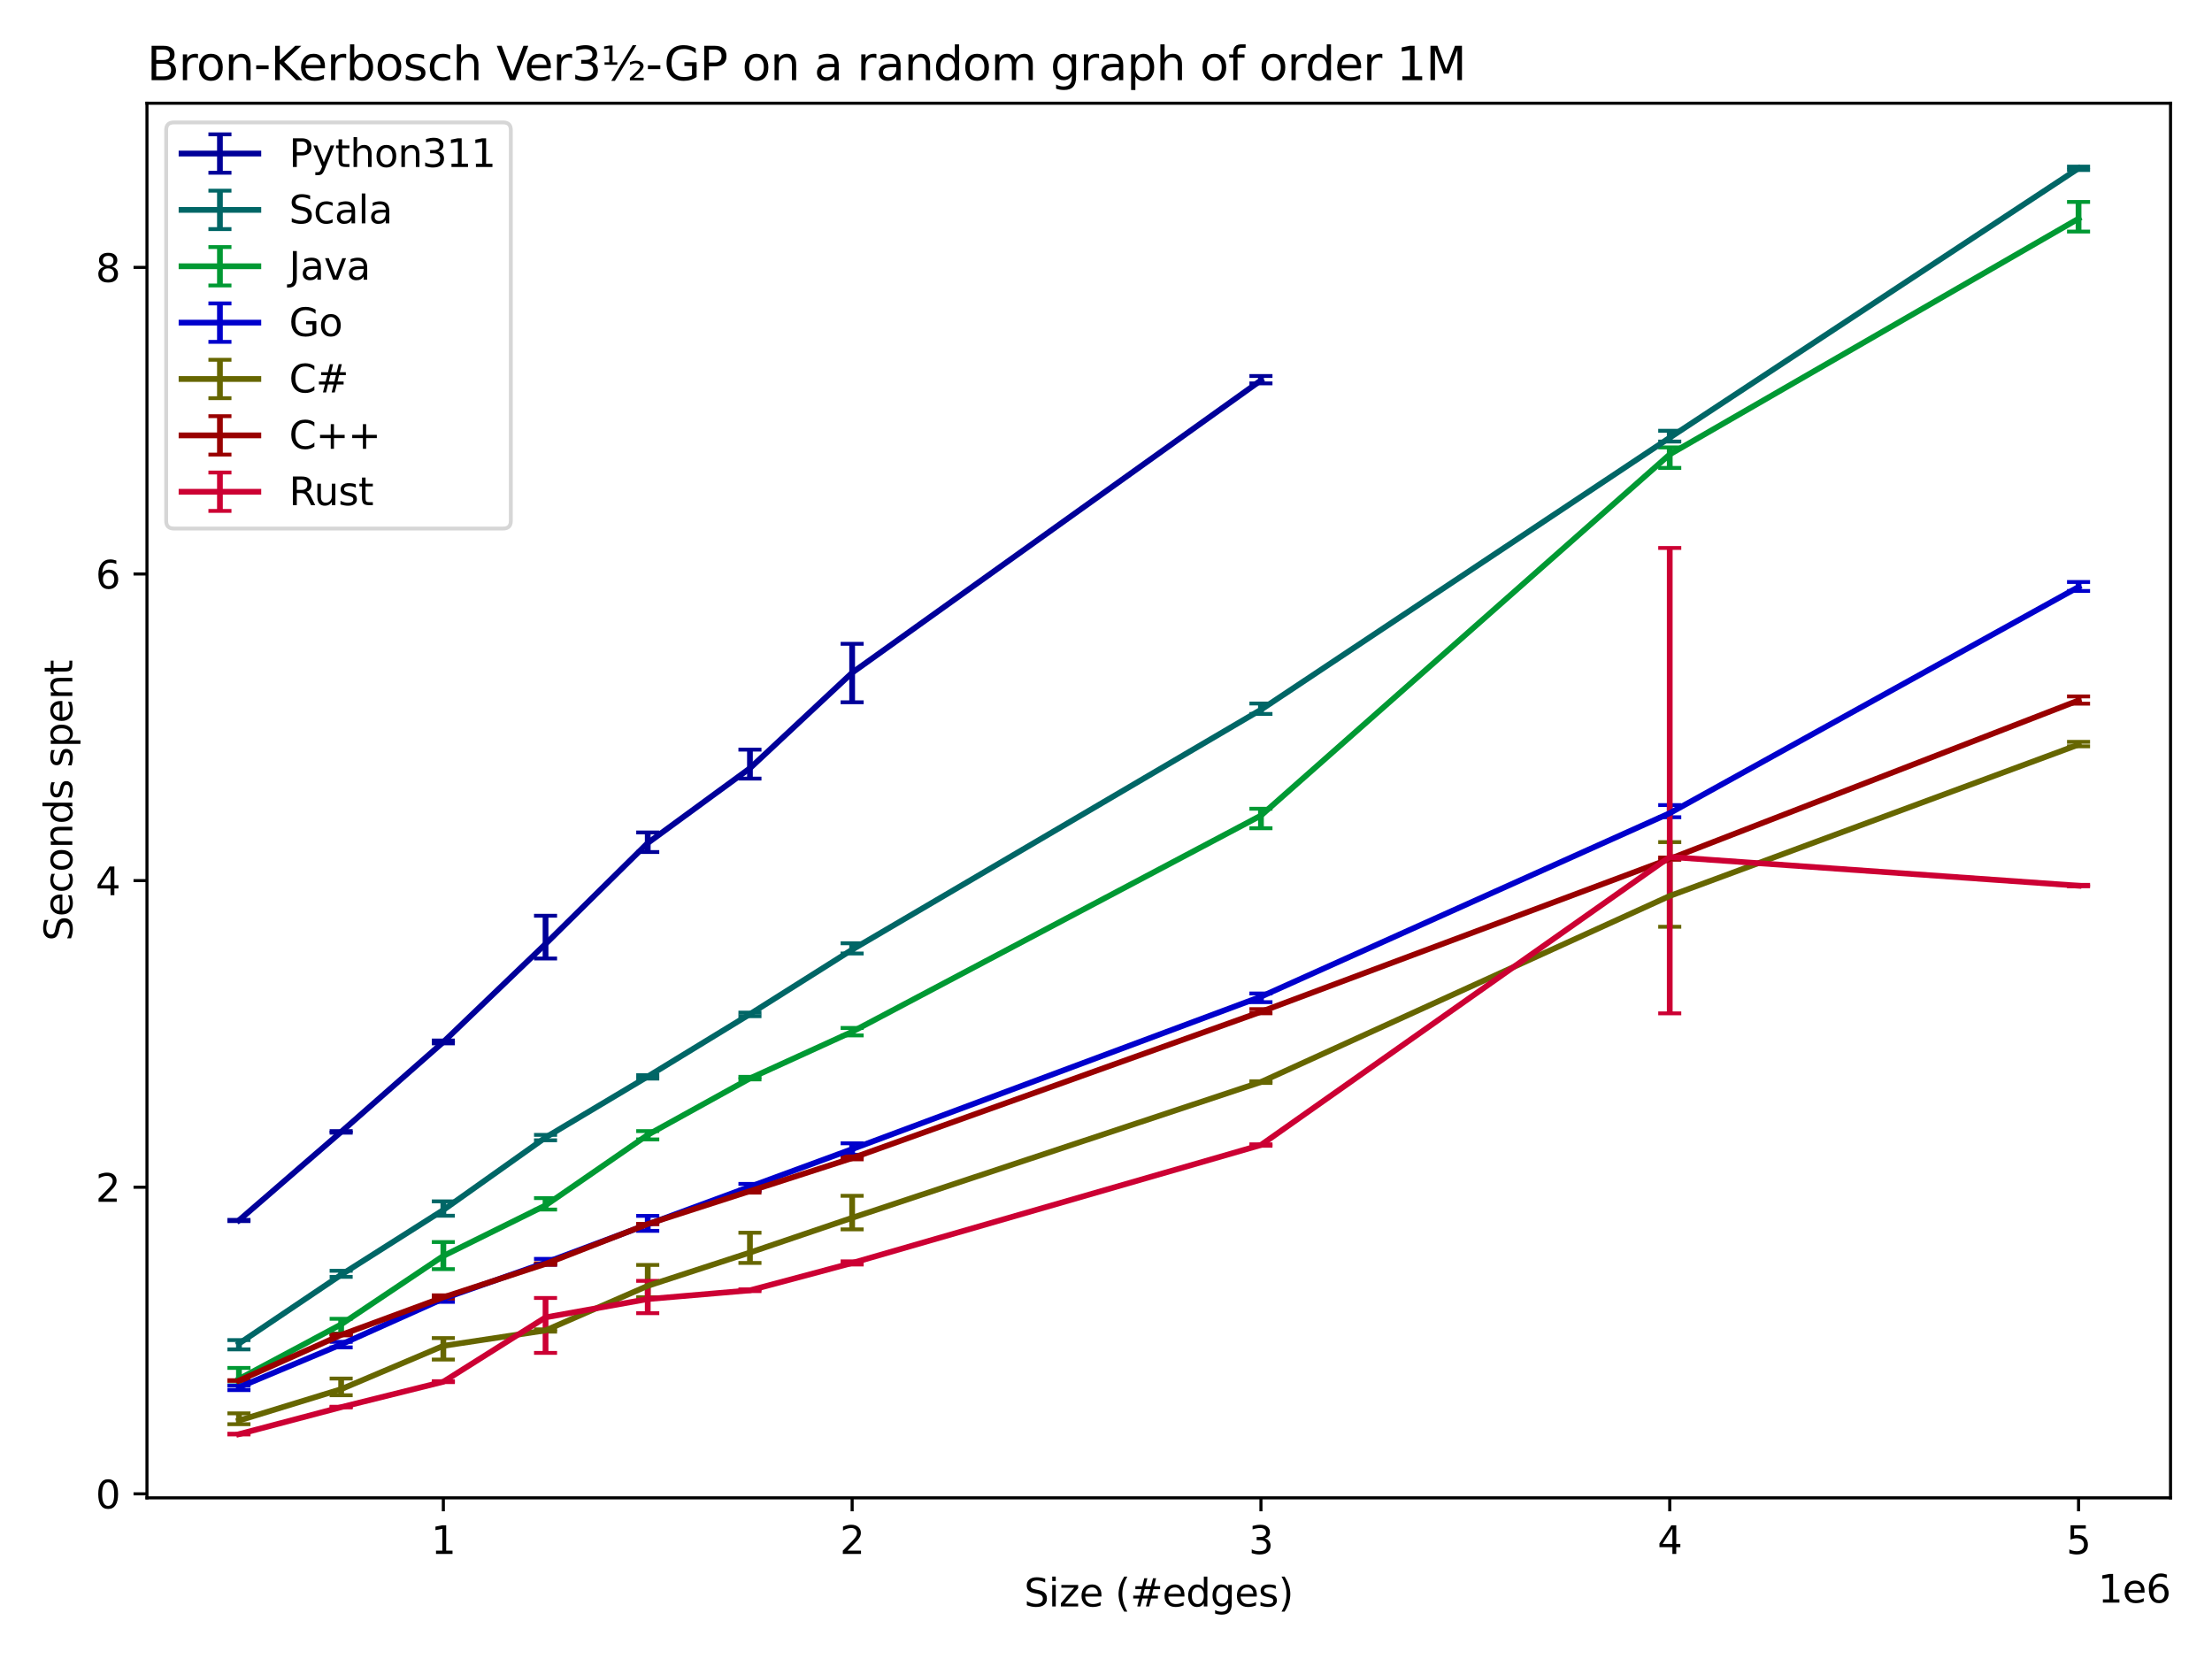 <?xml version="1.0" encoding="utf-8" standalone="no"?>
<!DOCTYPE svg PUBLIC "-//W3C//DTD SVG 1.1//EN"
  "http://www.w3.org/Graphics/SVG/1.1/DTD/svg11.dtd">
<svg xmlns:xlink="http://www.w3.org/1999/xlink" width="576pt" height="432pt" viewBox="0 0 576 432" xmlns="http://www.w3.org/2000/svg" version="1.1">
 <defs>
  <style type="text/css">*{stroke-linejoin: round; stroke-linecap: butt}</style>
 </defs>
 <g id="figure_1">
  <g id="patch_1">
   <path d="M 0 432 
L 576 432 
L 576 0 
L 0 0 
z
" style="fill: #ffffff"/>
  </g>
  <g id="axes_1">
   <g id="patch_2">
    <path d="M 38.27 390.04 
L 565.2 390.04 
L 565.2 26.88 
L 38.27 26.88 
z
" style="fill: #ffffff"/>
   </g>
   <g id="matplotlib.axis_1">
    <g id="xtick_1">
     <g id="line2d_1">
      <defs>
       <path id="mc74f61fcfc" d="M 0 0 
L 0 3.5 
" style="stroke: #000000; stroke-width: 0.8"/>
      </defs>
      <g>
       <use xlink:href="#mc74f61fcfc" x="115.447" y="390.04" style="stroke: #000000; stroke-width: 0.8"/>
      </g>
     </g>
     <g id="text_1">
      <!-- 1 -->
      <g transform="translate(112.265 404.638) scale(0.1 -0.1)">
       <defs>
        <path id="DejaVuSans-31" d="M 794 531 
L 1825 531 
L 1825 4091 
L 703 3866 
L 703 4441 
L 1819 4666 
L 2450 4666 
L 2450 531 
L 3481 531 
L 3481 0 
L 794 0 
L 794 531 
z
" transform="scale(0.016)"/>
       </defs>
       <use xlink:href="#DejaVuSans-31"/>
      </g>
     </g>
    </g>
    <g id="xtick_2">
     <g id="line2d_2">
      <g>
       <use xlink:href="#mc74f61fcfc" x="221.897" y="390.04" style="stroke: #000000; stroke-width: 0.8"/>
      </g>
     </g>
     <g id="text_2">
      <!-- 2 -->
      <g transform="translate(218.716 404.638) scale(0.1 -0.1)">
       <defs>
        <path id="DejaVuSans-32" d="M 1228 531 
L 3431 531 
L 3431 0 
L 469 0 
L 469 531 
Q 828 903 1448 1529 
Q 2069 2156 2228 2338 
Q 2531 2678 2651 2914 
Q 2772 3150 2772 3378 
Q 2772 3750 2511 3984 
Q 2250 4219 1831 4219 
Q 1534 4219 1204 4116 
Q 875 4013 500 3803 
L 500 4441 
Q 881 4594 1212 4672 
Q 1544 4750 1819 4750 
Q 2544 4750 2975 4387 
Q 3406 4025 3406 3419 
Q 3406 3131 3298 2873 
Q 3191 2616 2906 2266 
Q 2828 2175 2409 1742 
Q 1991 1309 1228 531 
z
" transform="scale(0.016)"/>
       </defs>
       <use xlink:href="#DejaVuSans-32"/>
      </g>
     </g>
    </g>
    <g id="xtick_3">
     <g id="line2d_3">
      <g>
       <use xlink:href="#mc74f61fcfc" x="328.348" y="390.04" style="stroke: #000000; stroke-width: 0.8"/>
      </g>
     </g>
     <g id="text_3">
      <!-- 3 -->
      <g transform="translate(325.166 404.638) scale(0.1 -0.1)">
       <defs>
        <path id="DejaVuSans-33" d="M 2597 2516 
Q 3050 2419 3304 2112 
Q 3559 1806 3559 1356 
Q 3559 666 3084 287 
Q 2609 -91 1734 -91 
Q 1441 -91 1130 -33 
Q 819 25 488 141 
L 488 750 
Q 750 597 1062 519 
Q 1375 441 1716 441 
Q 2309 441 2620 675 
Q 2931 909 2931 1356 
Q 2931 1769 2642 2001 
Q 2353 2234 1838 2234 
L 1294 2234 
L 1294 2753 
L 1863 2753 
Q 2328 2753 2575 2939 
Q 2822 3125 2822 3475 
Q 2822 3834 2567 4026 
Q 2313 4219 1838 4219 
Q 1578 4219 1281 4162 
Q 984 4106 628 3988 
L 628 4550 
Q 988 4650 1302 4700 
Q 1616 4750 1894 4750 
Q 2613 4750 3031 4423 
Q 3450 4097 3450 3541 
Q 3450 3153 3228 2886 
Q 3006 2619 2597 2516 
z
" transform="scale(0.016)"/>
       </defs>
       <use xlink:href="#DejaVuSans-33"/>
      </g>
     </g>
    </g>
    <g id="xtick_4">
     <g id="line2d_4">
      <g>
       <use xlink:href="#mc74f61fcfc" x="434.798" y="390.04" style="stroke: #000000; stroke-width: 0.8"/>
      </g>
     </g>
     <g id="text_4">
      <!-- 4 -->
      <g transform="translate(431.617 404.638) scale(0.1 -0.1)">
       <defs>
        <path id="DejaVuSans-34" d="M 2419 4116 
L 825 1625 
L 2419 1625 
L 2419 4116 
z
M 2253 4666 
L 3047 4666 
L 3047 1625 
L 3713 1625 
L 3713 1100 
L 3047 1100 
L 3047 0 
L 2419 0 
L 2419 1100 
L 313 1100 
L 313 1709 
L 2253 4666 
z
" transform="scale(0.016)"/>
       </defs>
       <use xlink:href="#DejaVuSans-34"/>
      </g>
     </g>
    </g>
    <g id="xtick_5">
     <g id="line2d_5">
      <g>
       <use xlink:href="#mc74f61fcfc" x="541.249" y="390.04" style="stroke: #000000; stroke-width: 0.8"/>
      </g>
     </g>
     <g id="text_5">
      <!-- 5 -->
      <g transform="translate(538.067 404.638) scale(0.1 -0.1)">
       <defs>
        <path id="DejaVuSans-35" d="M 691 4666 
L 3169 4666 
L 3169 4134 
L 1269 4134 
L 1269 2991 
Q 1406 3038 1543 3061 
Q 1681 3084 1819 3084 
Q 2600 3084 3056 2656 
Q 3513 2228 3513 1497 
Q 3513 744 3044 326 
Q 2575 -91 1722 -91 
Q 1428 -91 1123 -41 
Q 819 9 494 109 
L 494 744 
Q 775 591 1075 516 
Q 1375 441 1709 441 
Q 2250 441 2565 725 
Q 2881 1009 2881 1497 
Q 2881 1984 2565 2268 
Q 2250 2553 1709 2553 
Q 1456 2553 1204 2497 
Q 953 2441 691 2322 
L 691 4666 
z
" transform="scale(0.016)"/>
       </defs>
       <use xlink:href="#DejaVuSans-35"/>
      </g>
     </g>
    </g>
    <g id="text_6">
     <!-- Size (#edges) -->
     <g transform="translate(266.684 418.317) scale(0.1 -0.1)">
      <defs>
       <path id="DejaVuSans-53" d="M 3425 4513 
L 3425 3897 
Q 3066 4069 2747 4153 
Q 2428 4238 2131 4238 
Q 1616 4238 1336 4038 
Q 1056 3838 1056 3469 
Q 1056 3159 1242 3001 
Q 1428 2844 1947 2747 
L 2328 2669 
Q 3034 2534 3370 2195 
Q 3706 1856 3706 1288 
Q 3706 609 3251 259 
Q 2797 -91 1919 -91 
Q 1588 -91 1214 -16 
Q 841 59 441 206 
L 441 856 
Q 825 641 1194 531 
Q 1563 422 1919 422 
Q 2459 422 2753 634 
Q 3047 847 3047 1241 
Q 3047 1584 2836 1778 
Q 2625 1972 2144 2069 
L 1759 2144 
Q 1053 2284 737 2584 
Q 422 2884 422 3419 
Q 422 4038 858 4394 
Q 1294 4750 2059 4750 
Q 2388 4750 2728 4690 
Q 3069 4631 3425 4513 
z
" transform="scale(0.016)"/>
       <path id="DejaVuSans-69" d="M 603 3500 
L 1178 3500 
L 1178 0 
L 603 0 
L 603 3500 
z
M 603 4863 
L 1178 4863 
L 1178 4134 
L 603 4134 
L 603 4863 
z
" transform="scale(0.016)"/>
       <path id="DejaVuSans-7a" d="M 353 3500 
L 3084 3500 
L 3084 2975 
L 922 459 
L 3084 459 
L 3084 0 
L 275 0 
L 275 525 
L 2438 3041 
L 353 3041 
L 353 3500 
z
" transform="scale(0.016)"/>
       <path id="DejaVuSans-65" d="M 3597 1894 
L 3597 1613 
L 953 1613 
Q 991 1019 1311 708 
Q 1631 397 2203 397 
Q 2534 397 2845 478 
Q 3156 559 3463 722 
L 3463 178 
Q 3153 47 2828 -22 
Q 2503 -91 2169 -91 
Q 1331 -91 842 396 
Q 353 884 353 1716 
Q 353 2575 817 3079 
Q 1281 3584 2069 3584 
Q 2775 3584 3186 3129 
Q 3597 2675 3597 1894 
z
M 3022 2063 
Q 3016 2534 2758 2815 
Q 2500 3097 2075 3097 
Q 1594 3097 1305 2825 
Q 1016 2553 972 2059 
L 3022 2063 
z
" transform="scale(0.016)"/>
       <path id="DejaVuSans-20" transform="scale(0.016)"/>
       <path id="DejaVuSans-28" d="M 1984 4856 
Q 1566 4138 1362 3434 
Q 1159 2731 1159 2009 
Q 1159 1288 1364 580 
Q 1569 -128 1984 -844 
L 1484 -844 
Q 1016 -109 783 600 
Q 550 1309 550 2009 
Q 550 2706 781 3412 
Q 1013 4119 1484 4856 
L 1984 4856 
z
" transform="scale(0.016)"/>
       <path id="DejaVuSans-23" d="M 3272 2816 
L 2363 2816 
L 2100 1772 
L 3016 1772 
L 3272 2816 
z
M 2803 4594 
L 2478 3297 
L 3391 3297 
L 3719 4594 
L 4219 4594 
L 3897 3297 
L 4872 3297 
L 4872 2816 
L 3775 2816 
L 3519 1772 
L 4513 1772 
L 4513 1294 
L 3397 1294 
L 3072 0 
L 2572 0 
L 2894 1294 
L 1978 1294 
L 1656 0 
L 1153 0 
L 1478 1294 
L 494 1294 
L 494 1772 
L 1594 1772 
L 1856 2816 
L 850 2816 
L 850 3297 
L 1978 3297 
L 2297 4594 
L 2803 4594 
z
" transform="scale(0.016)"/>
       <path id="DejaVuSans-64" d="M 2906 2969 
L 2906 4863 
L 3481 4863 
L 3481 0 
L 2906 0 
L 2906 525 
Q 2725 213 2448 61 
Q 2172 -91 1784 -91 
Q 1150 -91 751 415 
Q 353 922 353 1747 
Q 353 2572 751 3078 
Q 1150 3584 1784 3584 
Q 2172 3584 2448 3432 
Q 2725 3281 2906 2969 
z
M 947 1747 
Q 947 1113 1208 752 
Q 1469 391 1925 391 
Q 2381 391 2643 752 
Q 2906 1113 2906 1747 
Q 2906 2381 2643 2742 
Q 2381 3103 1925 3103 
Q 1469 3103 1208 2742 
Q 947 2381 947 1747 
z
" transform="scale(0.016)"/>
       <path id="DejaVuSans-67" d="M 2906 1791 
Q 2906 2416 2648 2759 
Q 2391 3103 1925 3103 
Q 1463 3103 1205 2759 
Q 947 2416 947 1791 
Q 947 1169 1205 825 
Q 1463 481 1925 481 
Q 2391 481 2648 825 
Q 2906 1169 2906 1791 
z
M 3481 434 
Q 3481 -459 3084 -895 
Q 2688 -1331 1869 -1331 
Q 1566 -1331 1297 -1286 
Q 1028 -1241 775 -1147 
L 775 -588 
Q 1028 -725 1275 -790 
Q 1522 -856 1778 -856 
Q 2344 -856 2625 -561 
Q 2906 -266 2906 331 
L 2906 616 
Q 2728 306 2450 153 
Q 2172 0 1784 0 
Q 1141 0 747 490 
Q 353 981 353 1791 
Q 353 2603 747 3093 
Q 1141 3584 1784 3584 
Q 2172 3584 2450 3431 
Q 2728 3278 2906 2969 
L 2906 3500 
L 3481 3500 
L 3481 434 
z
" transform="scale(0.016)"/>
       <path id="DejaVuSans-73" d="M 2834 3397 
L 2834 2853 
Q 2591 2978 2328 3040 
Q 2066 3103 1784 3103 
Q 1356 3103 1142 2972 
Q 928 2841 928 2578 
Q 928 2378 1081 2264 
Q 1234 2150 1697 2047 
L 1894 2003 
Q 2506 1872 2764 1633 
Q 3022 1394 3022 966 
Q 3022 478 2636 193 
Q 2250 -91 1575 -91 
Q 1294 -91 989 -36 
Q 684 19 347 128 
L 347 722 
Q 666 556 975 473 
Q 1284 391 1588 391 
Q 1994 391 2212 530 
Q 2431 669 2431 922 
Q 2431 1156 2273 1281 
Q 2116 1406 1581 1522 
L 1381 1569 
Q 847 1681 609 1914 
Q 372 2147 372 2553 
Q 372 3047 722 3315 
Q 1072 3584 1716 3584 
Q 2034 3584 2315 3537 
Q 2597 3491 2834 3397 
z
" transform="scale(0.016)"/>
       <path id="DejaVuSans-29" d="M 513 4856 
L 1013 4856 
Q 1481 4119 1714 3412 
Q 1947 2706 1947 2009 
Q 1947 1309 1714 600 
Q 1481 -109 1013 -844 
L 513 -844 
Q 928 -128 1133 580 
Q 1338 1288 1338 2009 
Q 1338 2731 1133 3434 
Q 928 4138 513 4856 
z
" transform="scale(0.016)"/>
      </defs>
      <use xlink:href="#DejaVuSans-53"/>
      <use xlink:href="#DejaVuSans-69" x="63.477"/>
      <use xlink:href="#DejaVuSans-7a" x="91.26"/>
      <use xlink:href="#DejaVuSans-65" x="143.75"/>
      <use xlink:href="#DejaVuSans-20" x="205.273"/>
      <use xlink:href="#DejaVuSans-28" x="237.061"/>
      <use xlink:href="#DejaVuSans-23" x="276.074"/>
      <use xlink:href="#DejaVuSans-65" x="359.863"/>
      <use xlink:href="#DejaVuSans-64" x="421.387"/>
      <use xlink:href="#DejaVuSans-67" x="484.863"/>
      <use xlink:href="#DejaVuSans-65" x="548.34"/>
      <use xlink:href="#DejaVuSans-73" x="609.863"/>
      <use xlink:href="#DejaVuSans-29" x="661.963"/>
     </g>
    </g>
    <g id="text_7">
     <!-- 1e6 -->
     <g transform="translate(546.322 417.317) scale(0.1 -0.1)">
      <defs>
       <path id="DejaVuSans-36" d="M 2113 2584 
Q 1688 2584 1439 2293 
Q 1191 2003 1191 1497 
Q 1191 994 1439 701 
Q 1688 409 2113 409 
Q 2538 409 2786 701 
Q 3034 994 3034 1497 
Q 3034 2003 2786 2293 
Q 2538 2584 2113 2584 
z
M 3366 4563 
L 3366 3988 
Q 3128 4100 2886 4159 
Q 2644 4219 2406 4219 
Q 1781 4219 1451 3797 
Q 1122 3375 1075 2522 
Q 1259 2794 1537 2939 
Q 1816 3084 2150 3084 
Q 2853 3084 3261 2657 
Q 3669 2231 3669 1497 
Q 3669 778 3244 343 
Q 2819 -91 2113 -91 
Q 1303 -91 875 529 
Q 447 1150 447 2328 
Q 447 3434 972 4092 
Q 1497 4750 2381 4750 
Q 2619 4750 2861 4703 
Q 3103 4656 3366 4563 
z
" transform="scale(0.016)"/>
      </defs>
      <use xlink:href="#DejaVuSans-31"/>
      <use xlink:href="#DejaVuSans-65" x="63.623"/>
      <use xlink:href="#DejaVuSans-36" x="125.146"/>
     </g>
    </g>
   </g>
   <g id="matplotlib.axis_2">
    <g id="ytick_1">
     <g id="line2d_6">
      <defs>
       <path id="m7eb1c47a8f" d="M 0 0 
L -3.5 0 
" style="stroke: #000000; stroke-width: 0.8"/>
      </defs>
      <g>
       <use xlink:href="#m7eb1c47a8f" x="38.27" y="388.989" style="stroke: #000000; stroke-width: 0.8"/>
      </g>
     </g>
     <g id="text_8">
      <!-- 0 -->
      <g transform="translate(24.907 392.789) scale(0.1 -0.1)">
       <defs>
        <path id="DejaVuSans-30" d="M 2034 4250 
Q 1547 4250 1301 3770 
Q 1056 3291 1056 2328 
Q 1056 1369 1301 889 
Q 1547 409 2034 409 
Q 2525 409 2770 889 
Q 3016 1369 3016 2328 
Q 3016 3291 2770 3770 
Q 2525 4250 2034 4250 
z
M 2034 4750 
Q 2819 4750 3233 4129 
Q 3647 3509 3647 2328 
Q 3647 1150 3233 529 
Q 2819 -91 2034 -91 
Q 1250 -91 836 529 
Q 422 1150 422 2328 
Q 422 3509 836 4129 
Q 1250 4750 2034 4750 
z
" transform="scale(0.016)"/>
       </defs>
       <use xlink:href="#DejaVuSans-30"/>
      </g>
     </g>
    </g>
    <g id="ytick_2">
     <g id="line2d_7">
      <g>
       <use xlink:href="#m7eb1c47a8f" x="38.27" y="309.149" style="stroke: #000000; stroke-width: 0.8"/>
      </g>
     </g>
     <g id="text_9">
      <!-- 2 -->
      <g transform="translate(24.907 312.948) scale(0.1 -0.1)">
       <use xlink:href="#DejaVuSans-32"/>
      </g>
     </g>
    </g>
    <g id="ytick_3">
     <g id="line2d_8">
      <g>
       <use xlink:href="#m7eb1c47a8f" x="38.27" y="229.308" style="stroke: #000000; stroke-width: 0.8"/>
      </g>
     </g>
     <g id="text_10">
      <!-- 4 -->
      <g transform="translate(24.907 233.107) scale(0.1 -0.1)">
       <use xlink:href="#DejaVuSans-34"/>
      </g>
     </g>
    </g>
    <g id="ytick_4">
     <g id="line2d_9">
      <g>
       <use xlink:href="#m7eb1c47a8f" x="38.27" y="149.467" style="stroke: #000000; stroke-width: 0.8"/>
      </g>
     </g>
     <g id="text_11">
      <!-- 6 -->
      <g transform="translate(24.907 153.266) scale(0.1 -0.1)">
       <use xlink:href="#DejaVuSans-36"/>
      </g>
     </g>
    </g>
    <g id="ytick_5">
     <g id="line2d_10">
      <g>
       <use xlink:href="#m7eb1c47a8f" x="38.27" y="69.626" style="stroke: #000000; stroke-width: 0.8"/>
      </g>
     </g>
     <g id="text_12">
      <!-- 8 -->
      <g transform="translate(24.907 73.425) scale(0.1 -0.1)">
       <defs>
        <path id="DejaVuSans-38" d="M 2034 2216 
Q 1584 2216 1326 1975 
Q 1069 1734 1069 1313 
Q 1069 891 1326 650 
Q 1584 409 2034 409 
Q 2484 409 2743 651 
Q 3003 894 3003 1313 
Q 3003 1734 2745 1975 
Q 2488 2216 2034 2216 
z
M 1403 2484 
Q 997 2584 770 2862 
Q 544 3141 544 3541 
Q 544 4100 942 4425 
Q 1341 4750 2034 4750 
Q 2731 4750 3128 4425 
Q 3525 4100 3525 3541 
Q 3525 3141 3298 2862 
Q 3072 2584 2669 2484 
Q 3125 2378 3379 2068 
Q 3634 1759 3634 1313 
Q 3634 634 3220 271 
Q 2806 -91 2034 -91 
Q 1263 -91 848 271 
Q 434 634 434 1313 
Q 434 1759 690 2068 
Q 947 2378 1403 2484 
z
M 1172 3481 
Q 1172 3119 1398 2916 
Q 1625 2713 2034 2713 
Q 2441 2713 2670 2916 
Q 2900 3119 2900 3481 
Q 2900 3844 2670 4047 
Q 2441 4250 2034 4250 
Q 1625 4250 1398 4047 
Q 1172 3844 1172 3481 
z
" transform="scale(0.016)"/>
       </defs>
       <use xlink:href="#DejaVuSans-38"/>
      </g>
     </g>
    </g>
    <g id="text_13">
     <!-- Seconds spent -->
     <g transform="translate(18.828 245.04) rotate(-90) scale(0.1 -0.1)">
      <defs>
       <path id="DejaVuSans-63" d="M 3122 3366 
L 3122 2828 
Q 2878 2963 2633 3030 
Q 2388 3097 2138 3097 
Q 1578 3097 1268 2742 
Q 959 2388 959 1747 
Q 959 1106 1268 751 
Q 1578 397 2138 397 
Q 2388 397 2633 464 
Q 2878 531 3122 666 
L 3122 134 
Q 2881 22 2623 -34 
Q 2366 -91 2075 -91 
Q 1284 -91 818 406 
Q 353 903 353 1747 
Q 353 2603 823 3093 
Q 1294 3584 2113 3584 
Q 2378 3584 2631 3529 
Q 2884 3475 3122 3366 
z
" transform="scale(0.016)"/>
       <path id="DejaVuSans-6f" d="M 1959 3097 
Q 1497 3097 1228 2736 
Q 959 2375 959 1747 
Q 959 1119 1226 758 
Q 1494 397 1959 397 
Q 2419 397 2687 759 
Q 2956 1122 2956 1747 
Q 2956 2369 2687 2733 
Q 2419 3097 1959 3097 
z
M 1959 3584 
Q 2709 3584 3137 3096 
Q 3566 2609 3566 1747 
Q 3566 888 3137 398 
Q 2709 -91 1959 -91 
Q 1206 -91 779 398 
Q 353 888 353 1747 
Q 353 2609 779 3096 
Q 1206 3584 1959 3584 
z
" transform="scale(0.016)"/>
       <path id="DejaVuSans-6e" d="M 3513 2113 
L 3513 0 
L 2938 0 
L 2938 2094 
Q 2938 2591 2744 2837 
Q 2550 3084 2163 3084 
Q 1697 3084 1428 2787 
Q 1159 2491 1159 1978 
L 1159 0 
L 581 0 
L 581 3500 
L 1159 3500 
L 1159 2956 
Q 1366 3272 1645 3428 
Q 1925 3584 2291 3584 
Q 2894 3584 3203 3211 
Q 3513 2838 3513 2113 
z
" transform="scale(0.016)"/>
       <path id="DejaVuSans-70" d="M 1159 525 
L 1159 -1331 
L 581 -1331 
L 581 3500 
L 1159 3500 
L 1159 2969 
Q 1341 3281 1617 3432 
Q 1894 3584 2278 3584 
Q 2916 3584 3314 3078 
Q 3713 2572 3713 1747 
Q 3713 922 3314 415 
Q 2916 -91 2278 -91 
Q 1894 -91 1617 61 
Q 1341 213 1159 525 
z
M 3116 1747 
Q 3116 2381 2855 2742 
Q 2594 3103 2138 3103 
Q 1681 3103 1420 2742 
Q 1159 2381 1159 1747 
Q 1159 1113 1420 752 
Q 1681 391 2138 391 
Q 2594 391 2855 752 
Q 3116 1113 3116 1747 
z
" transform="scale(0.016)"/>
       <path id="DejaVuSans-74" d="M 1172 4494 
L 1172 3500 
L 2356 3500 
L 2356 3053 
L 1172 3053 
L 1172 1153 
Q 1172 725 1289 603 
Q 1406 481 1766 481 
L 2356 481 
L 2356 0 
L 1766 0 
Q 1100 0 847 248 
Q 594 497 594 1153 
L 594 3053 
L 172 3053 
L 172 3500 
L 594 3500 
L 594 4494 
L 1172 4494 
z
" transform="scale(0.016)"/>
      </defs>
      <use xlink:href="#DejaVuSans-53"/>
      <use xlink:href="#DejaVuSans-65" x="63.477"/>
      <use xlink:href="#DejaVuSans-63" x="125"/>
      <use xlink:href="#DejaVuSans-6f" x="179.98"/>
      <use xlink:href="#DejaVuSans-6e" x="241.162"/>
      <use xlink:href="#DejaVuSans-64" x="304.541"/>
      <use xlink:href="#DejaVuSans-73" x="368.018"/>
      <use xlink:href="#DejaVuSans-20" x="420.117"/>
      <use xlink:href="#DejaVuSans-73" x="451.904"/>
      <use xlink:href="#DejaVuSans-70" x="504.004"/>
      <use xlink:href="#DejaVuSans-65" x="567.48"/>
      <use xlink:href="#DejaVuSans-6e" x="629.004"/>
      <use xlink:href="#DejaVuSans-74" x="692.383"/>
     </g>
    </g>
   </g>
   <g id="LineCollection_1">
    <path d="M 62.221 317.968 
L 62.221 317.649 
" clip-path="url(#p1be05fdb19)" style="fill: none; stroke: #000099; stroke-width: 1.5"/>
    <path d="M 88.834 294.949 
L 88.834 294.538 
" clip-path="url(#p1be05fdb19)" style="fill: none; stroke: #000099; stroke-width: 1.5"/>
    <path d="M 115.447 271.693 
L 115.447 270.943 
" clip-path="url(#p1be05fdb19)" style="fill: none; stroke: #000099; stroke-width: 1.5"/>
    <path d="M 142.059 249.589 
L 142.059 238.455 
" clip-path="url(#p1be05fdb19)" style="fill: none; stroke: #000099; stroke-width: 1.5"/>
    <path d="M 168.672 221.871 
L 168.672 216.764 
" clip-path="url(#p1be05fdb19)" style="fill: none; stroke: #000099; stroke-width: 1.5"/>
    <path d="M 195.284 202.743 
L 195.284 195.202 
" clip-path="url(#p1be05fdb19)" style="fill: none; stroke: #000099; stroke-width: 1.5"/>
    <path d="M 221.897 182.869 
L 221.897 167.641 
" clip-path="url(#p1be05fdb19)" style="fill: none; stroke: #000099; stroke-width: 1.5"/>
    <path d="M 328.348 99.838 
L 328.348 97.917 
" clip-path="url(#p1be05fdb19)" style="fill: none; stroke: #000099; stroke-width: 1.5"/>
   </g>
   <g id="line2d_11">
    <defs>
     <path id="ma91f551ce1" d="M 3 0 
L -3 -0 
" style="stroke: #000099"/>
    </defs>
    <g clip-path="url(#p1be05fdb19)">
     <use xlink:href="#ma91f551ce1" x="62.221" y="317.968" style="fill: #000099; stroke: #000099"/>
     <use xlink:href="#ma91f551ce1" x="88.834" y="294.949" style="fill: #000099; stroke: #000099"/>
     <use xlink:href="#ma91f551ce1" x="115.447" y="271.693" style="fill: #000099; stroke: #000099"/>
     <use xlink:href="#ma91f551ce1" x="142.059" y="249.589" style="fill: #000099; stroke: #000099"/>
     <use xlink:href="#ma91f551ce1" x="168.672" y="221.871" style="fill: #000099; stroke: #000099"/>
     <use xlink:href="#ma91f551ce1" x="195.284" y="202.743" style="fill: #000099; stroke: #000099"/>
     <use xlink:href="#ma91f551ce1" x="221.897" y="182.869" style="fill: #000099; stroke: #000099"/>
     <use xlink:href="#ma91f551ce1" x="328.348" y="99.838" style="fill: #000099; stroke: #000099"/>
    </g>
   </g>
   <g id="line2d_12">
    <g clip-path="url(#p1be05fdb19)">
     <use xlink:href="#ma91f551ce1" x="62.221" y="317.649" style="fill: #000099; stroke: #000099"/>
     <use xlink:href="#ma91f551ce1" x="88.834" y="294.538" style="fill: #000099; stroke: #000099"/>
     <use xlink:href="#ma91f551ce1" x="115.447" y="270.943" style="fill: #000099; stroke: #000099"/>
     <use xlink:href="#ma91f551ce1" x="142.059" y="238.455" style="fill: #000099; stroke: #000099"/>
     <use xlink:href="#ma91f551ce1" x="168.672" y="216.764" style="fill: #000099; stroke: #000099"/>
     <use xlink:href="#ma91f551ce1" x="195.284" y="195.202" style="fill: #000099; stroke: #000099"/>
     <use xlink:href="#ma91f551ce1" x="221.897" y="167.641" style="fill: #000099; stroke: #000099"/>
     <use xlink:href="#ma91f551ce1" x="328.348" y="97.917" style="fill: #000099; stroke: #000099"/>
    </g>
   </g>
   <g id="LineCollection_2">
    <path d="M 62.221 351.376 
L 62.221 348.961 
" clip-path="url(#p1be05fdb19)" style="fill: none; stroke: #006666; stroke-width: 1.5"/>
    <path d="M 88.834 332.494 
L 88.834 330.91 
" clip-path="url(#p1be05fdb19)" style="fill: none; stroke: #006666; stroke-width: 1.5"/>
    <path d="M 115.447 316.574 
L 115.447 312.835 
" clip-path="url(#p1be05fdb19)" style="fill: none; stroke: #006666; stroke-width: 1.5"/>
    <path d="M 142.059 296.927 
L 142.059 295.515 
" clip-path="url(#p1be05fdb19)" style="fill: none; stroke: #006666; stroke-width: 1.5"/>
    <path d="M 168.672 280.866 
L 168.672 279.973 
" clip-path="url(#p1be05fdb19)" style="fill: none; stroke: #006666; stroke-width: 1.5"/>
    <path d="M 195.284 264.609 
L 195.284 263.68 
" clip-path="url(#p1be05fdb19)" style="fill: none; stroke: #006666; stroke-width: 1.5"/>
    <path d="M 221.897 248.292 
L 221.897 245.623 
" clip-path="url(#p1be05fdb19)" style="fill: none; stroke: #006666; stroke-width: 1.5"/>
    <path d="M 328.348 185.905 
L 328.348 183.191 
" clip-path="url(#p1be05fdb19)" style="fill: none; stroke: #006666; stroke-width: 1.5"/>
    <path d="M 434.798 114.982 
L 434.798 112.173 
" clip-path="url(#p1be05fdb19)" style="fill: none; stroke: #006666; stroke-width: 1.5"/>
    <path d="M 541.249 44.272 
L 541.249 43.387 
" clip-path="url(#p1be05fdb19)" style="fill: none; stroke: #006666; stroke-width: 1.5"/>
   </g>
   <g id="line2d_13">
    <defs>
     <path id="m647895b053" d="M 3 0 
L -3 -0 
" style="stroke: #006666"/>
    </defs>
    <g clip-path="url(#p1be05fdb19)">
     <use xlink:href="#m647895b053" x="62.221" y="351.376" style="fill: #006666; stroke: #006666"/>
     <use xlink:href="#m647895b053" x="88.834" y="332.494" style="fill: #006666; stroke: #006666"/>
     <use xlink:href="#m647895b053" x="115.447" y="316.574" style="fill: #006666; stroke: #006666"/>
     <use xlink:href="#m647895b053" x="142.059" y="296.927" style="fill: #006666; stroke: #006666"/>
     <use xlink:href="#m647895b053" x="168.672" y="280.866" style="fill: #006666; stroke: #006666"/>
     <use xlink:href="#m647895b053" x="195.284" y="264.609" style="fill: #006666; stroke: #006666"/>
     <use xlink:href="#m647895b053" x="221.897" y="248.292" style="fill: #006666; stroke: #006666"/>
     <use xlink:href="#m647895b053" x="328.348" y="185.905" style="fill: #006666; stroke: #006666"/>
     <use xlink:href="#m647895b053" x="434.798" y="114.982" style="fill: #006666; stroke: #006666"/>
     <use xlink:href="#m647895b053" x="541.249" y="44.272" style="fill: #006666; stroke: #006666"/>
    </g>
   </g>
   <g id="line2d_14">
    <g clip-path="url(#p1be05fdb19)">
     <use xlink:href="#m647895b053" x="62.221" y="348.961" style="fill: #006666; stroke: #006666"/>
     <use xlink:href="#m647895b053" x="88.834" y="330.91" style="fill: #006666; stroke: #006666"/>
     <use xlink:href="#m647895b053" x="115.447" y="312.835" style="fill: #006666; stroke: #006666"/>
     <use xlink:href="#m647895b053" x="142.059" y="295.515" style="fill: #006666; stroke: #006666"/>
     <use xlink:href="#m647895b053" x="168.672" y="279.973" style="fill: #006666; stroke: #006666"/>
     <use xlink:href="#m647895b053" x="195.284" y="263.68" style="fill: #006666; stroke: #006666"/>
     <use xlink:href="#m647895b053" x="221.897" y="245.623" style="fill: #006666; stroke: #006666"/>
     <use xlink:href="#m647895b053" x="328.348" y="183.191" style="fill: #006666; stroke: #006666"/>
     <use xlink:href="#m647895b053" x="434.798" y="112.173" style="fill: #006666; stroke: #006666"/>
     <use xlink:href="#m647895b053" x="541.249" y="43.387" style="fill: #006666; stroke: #006666"/>
    </g>
   </g>
   <g id="LineCollection_3">
    <path d="M 62.221 360.753 
L 62.221 356.203 
" clip-path="url(#p1be05fdb19)" style="fill: none; stroke: #009933; stroke-width: 1.5"/>
    <path d="M 88.834 347.245 
L 88.834 343.409 
" clip-path="url(#p1be05fdb19)" style="fill: none; stroke: #009933; stroke-width: 1.5"/>
    <path d="M 115.447 330.484 
L 115.447 323.431 
" clip-path="url(#p1be05fdb19)" style="fill: none; stroke: #009933; stroke-width: 1.5"/>
    <path d="M 142.059 314.962 
L 142.059 311.985 
" clip-path="url(#p1be05fdb19)" style="fill: none; stroke: #009933; stroke-width: 1.5"/>
    <path d="M 168.672 296.701 
L 168.672 294.533 
" clip-path="url(#p1be05fdb19)" style="fill: none; stroke: #009933; stroke-width: 1.5"/>
    <path d="M 195.284 281.072 
L 195.284 280.413 
" clip-path="url(#p1be05fdb19)" style="fill: none; stroke: #009933; stroke-width: 1.5"/>
    <path d="M 221.897 269.62 
L 221.897 267.68 
" clip-path="url(#p1be05fdb19)" style="fill: none; stroke: #009933; stroke-width: 1.5"/>
    <path d="M 328.348 215.669 
L 328.348 210.59 
" clip-path="url(#p1be05fdb19)" style="fill: none; stroke: #009933; stroke-width: 1.5"/>
    <path d="M 434.798 121.846 
L 434.798 116.506 
" clip-path="url(#p1be05fdb19)" style="fill: none; stroke: #009933; stroke-width: 1.5"/>
    <path d="M 541.249 60.3 
L 541.249 52.582 
" clip-path="url(#p1be05fdb19)" style="fill: none; stroke: #009933; stroke-width: 1.5"/>
   </g>
   <g id="line2d_15">
    <defs>
     <path id="m567d63a80a" d="M 3 0 
L -3 -0 
" style="stroke: #009933"/>
    </defs>
    <g clip-path="url(#p1be05fdb19)">
     <use xlink:href="#m567d63a80a" x="62.221" y="360.753" style="fill: #009933; stroke: #009933"/>
     <use xlink:href="#m567d63a80a" x="88.834" y="347.245" style="fill: #009933; stroke: #009933"/>
     <use xlink:href="#m567d63a80a" x="115.447" y="330.484" style="fill: #009933; stroke: #009933"/>
     <use xlink:href="#m567d63a80a" x="142.059" y="314.962" style="fill: #009933; stroke: #009933"/>
     <use xlink:href="#m567d63a80a" x="168.672" y="296.701" style="fill: #009933; stroke: #009933"/>
     <use xlink:href="#m567d63a80a" x="195.284" y="281.072" style="fill: #009933; stroke: #009933"/>
     <use xlink:href="#m567d63a80a" x="221.897" y="269.62" style="fill: #009933; stroke: #009933"/>
     <use xlink:href="#m567d63a80a" x="328.348" y="215.669" style="fill: #009933; stroke: #009933"/>
     <use xlink:href="#m567d63a80a" x="434.798" y="121.846" style="fill: #009933; stroke: #009933"/>
     <use xlink:href="#m567d63a80a" x="541.249" y="60.3" style="fill: #009933; stroke: #009933"/>
    </g>
   </g>
   <g id="line2d_16">
    <g clip-path="url(#p1be05fdb19)">
     <use xlink:href="#m567d63a80a" x="62.221" y="356.203" style="fill: #009933; stroke: #009933"/>
     <use xlink:href="#m567d63a80a" x="88.834" y="343.409" style="fill: #009933; stroke: #009933"/>
     <use xlink:href="#m567d63a80a" x="115.447" y="323.431" style="fill: #009933; stroke: #009933"/>
     <use xlink:href="#m567d63a80a" x="142.059" y="311.985" style="fill: #009933; stroke: #009933"/>
     <use xlink:href="#m567d63a80a" x="168.672" y="294.533" style="fill: #009933; stroke: #009933"/>
     <use xlink:href="#m567d63a80a" x="195.284" y="280.413" style="fill: #009933; stroke: #009933"/>
     <use xlink:href="#m567d63a80a" x="221.897" y="267.68" style="fill: #009933; stroke: #009933"/>
     <use xlink:href="#m567d63a80a" x="328.348" y="210.59" style="fill: #009933; stroke: #009933"/>
     <use xlink:href="#m567d63a80a" x="434.798" y="116.506" style="fill: #009933; stroke: #009933"/>
     <use xlink:href="#m567d63a80a" x="541.249" y="52.582" style="fill: #009933; stroke: #009933"/>
    </g>
   </g>
   <g id="LineCollection_4">
    <path d="M 62.221 361.983 
L 62.221 360.821 
" clip-path="url(#p1be05fdb19)" style="fill: none; stroke: #0000cc; stroke-width: 1.5"/>
    <path d="M 88.834 350.855 
L 88.834 349.422 
" clip-path="url(#p1be05fdb19)" style="fill: none; stroke: #0000cc; stroke-width: 1.5"/>
    <path d="M 115.447 339.002 
L 115.447 337.426 
" clip-path="url(#p1be05fdb19)" style="fill: none; stroke: #0000cc; stroke-width: 1.5"/>
    <path d="M 142.059 329.313 
L 142.059 327.805 
" clip-path="url(#p1be05fdb19)" style="fill: none; stroke: #0000cc; stroke-width: 1.5"/>
    <path d="M 168.672 320.506 
L 168.672 316.604 
" clip-path="url(#p1be05fdb19)" style="fill: none; stroke: #0000cc; stroke-width: 1.5"/>
    <path d="M 195.284 310.088 
L 195.284 308.282 
" clip-path="url(#p1be05fdb19)" style="fill: none; stroke: #0000cc; stroke-width: 1.5"/>
    <path d="M 221.897 300.69 
L 221.897 297.709 
" clip-path="url(#p1be05fdb19)" style="fill: none; stroke: #0000cc; stroke-width: 1.5"/>
    <path d="M 328.348 260.956 
L 328.348 258.701 
" clip-path="url(#p1be05fdb19)" style="fill: none; stroke: #0000cc; stroke-width: 1.5"/>
    <path d="M 434.798 212.8 
L 434.798 209.647 
" clip-path="url(#p1be05fdb19)" style="fill: none; stroke: #0000cc; stroke-width: 1.5"/>
    <path d="M 541.249 153.878 
L 541.249 151.554 
" clip-path="url(#p1be05fdb19)" style="fill: none; stroke: #0000cc; stroke-width: 1.5"/>
   </g>
   <g id="line2d_17">
    <defs>
     <path id="m71e13e22db" d="M 3 0 
L -3 -0 
" style="stroke: #0000cc"/>
    </defs>
    <g clip-path="url(#p1be05fdb19)">
     <use xlink:href="#m71e13e22db" x="62.221" y="361.983" style="fill: #0000cc; stroke: #0000cc"/>
     <use xlink:href="#m71e13e22db" x="88.834" y="350.855" style="fill: #0000cc; stroke: #0000cc"/>
     <use xlink:href="#m71e13e22db" x="115.447" y="339.002" style="fill: #0000cc; stroke: #0000cc"/>
     <use xlink:href="#m71e13e22db" x="142.059" y="329.313" style="fill: #0000cc; stroke: #0000cc"/>
     <use xlink:href="#m71e13e22db" x="168.672" y="320.506" style="fill: #0000cc; stroke: #0000cc"/>
     <use xlink:href="#m71e13e22db" x="195.284" y="310.088" style="fill: #0000cc; stroke: #0000cc"/>
     <use xlink:href="#m71e13e22db" x="221.897" y="300.69" style="fill: #0000cc; stroke: #0000cc"/>
     <use xlink:href="#m71e13e22db" x="328.348" y="260.956" style="fill: #0000cc; stroke: #0000cc"/>
     <use xlink:href="#m71e13e22db" x="434.798" y="212.8" style="fill: #0000cc; stroke: #0000cc"/>
     <use xlink:href="#m71e13e22db" x="541.249" y="153.878" style="fill: #0000cc; stroke: #0000cc"/>
    </g>
   </g>
   <g id="line2d_18">
    <g clip-path="url(#p1be05fdb19)">
     <use xlink:href="#m71e13e22db" x="62.221" y="360.821" style="fill: #0000cc; stroke: #0000cc"/>
     <use xlink:href="#m71e13e22db" x="88.834" y="349.422" style="fill: #0000cc; stroke: #0000cc"/>
     <use xlink:href="#m71e13e22db" x="115.447" y="337.426" style="fill: #0000cc; stroke: #0000cc"/>
     <use xlink:href="#m71e13e22db" x="142.059" y="327.805" style="fill: #0000cc; stroke: #0000cc"/>
     <use xlink:href="#m71e13e22db" x="168.672" y="316.604" style="fill: #0000cc; stroke: #0000cc"/>
     <use xlink:href="#m71e13e22db" x="195.284" y="308.282" style="fill: #0000cc; stroke: #0000cc"/>
     <use xlink:href="#m71e13e22db" x="221.897" y="297.709" style="fill: #0000cc; stroke: #0000cc"/>
     <use xlink:href="#m71e13e22db" x="328.348" y="258.701" style="fill: #0000cc; stroke: #0000cc"/>
     <use xlink:href="#m71e13e22db" x="434.798" y="209.647" style="fill: #0000cc; stroke: #0000cc"/>
     <use xlink:href="#m71e13e22db" x="541.249" y="151.554" style="fill: #0000cc; stroke: #0000cc"/>
    </g>
   </g>
   <g id="LineCollection_5">
    <path d="M 62.221 370.866 
L 62.221 368.031 
" clip-path="url(#p1be05fdb19)" style="fill: none; stroke: #666600; stroke-width: 1.5"/>
    <path d="M 88.834 363.321 
L 88.834 358.969 
" clip-path="url(#p1be05fdb19)" style="fill: none; stroke: #666600; stroke-width: 1.5"/>
    <path d="M 115.447 354.019 
L 115.447 348.43 
" clip-path="url(#p1be05fdb19)" style="fill: none; stroke: #666600; stroke-width: 1.5"/>
    <path d="M 142.059 346.754 
L 142.059 346.155 
" clip-path="url(#p1be05fdb19)" style="fill: none; stroke: #666600; stroke-width: 1.5"/>
    <path d="M 168.672 337.811 
L 168.672 329.388 
" clip-path="url(#p1be05fdb19)" style="fill: none; stroke: #666600; stroke-width: 1.5"/>
    <path d="M 195.284 328.869 
L 195.284 321.005 
" clip-path="url(#p1be05fdb19)" style="fill: none; stroke: #666600; stroke-width: 1.5"/>
    <path d="M 221.897 320.127 
L 221.897 311.384 
" clip-path="url(#p1be05fdb19)" style="fill: none; stroke: #666600; stroke-width: 1.5"/>
    <path d="M 328.348 282.003 
L 328.348 281.563 
" clip-path="url(#p1be05fdb19)" style="fill: none; stroke: #666600; stroke-width: 1.5"/>
    <path d="M 434.798 241.324 
L 434.798 219.288 
" clip-path="url(#p1be05fdb19)" style="fill: none; stroke: #666600; stroke-width: 1.5"/>
    <path d="M 541.249 194.337 
L 541.249 193.18 
" clip-path="url(#p1be05fdb19)" style="fill: none; stroke: #666600; stroke-width: 1.5"/>
   </g>
   <g id="line2d_19">
    <defs>
     <path id="ma612d83d5a" d="M 3 0 
L -3 -0 
" style="stroke: #666600"/>
    </defs>
    <g clip-path="url(#p1be05fdb19)">
     <use xlink:href="#ma612d83d5a" x="62.221" y="370.866" style="fill: #666600; stroke: #666600"/>
     <use xlink:href="#ma612d83d5a" x="88.834" y="363.321" style="fill: #666600; stroke: #666600"/>
     <use xlink:href="#ma612d83d5a" x="115.447" y="354.019" style="fill: #666600; stroke: #666600"/>
     <use xlink:href="#ma612d83d5a" x="142.059" y="346.754" style="fill: #666600; stroke: #666600"/>
     <use xlink:href="#ma612d83d5a" x="168.672" y="337.811" style="fill: #666600; stroke: #666600"/>
     <use xlink:href="#ma612d83d5a" x="195.284" y="328.869" style="fill: #666600; stroke: #666600"/>
     <use xlink:href="#ma612d83d5a" x="221.897" y="320.127" style="fill: #666600; stroke: #666600"/>
     <use xlink:href="#ma612d83d5a" x="328.348" y="282.003" style="fill: #666600; stroke: #666600"/>
     <use xlink:href="#ma612d83d5a" x="434.798" y="241.324" style="fill: #666600; stroke: #666600"/>
     <use xlink:href="#ma612d83d5a" x="541.249" y="194.337" style="fill: #666600; stroke: #666600"/>
    </g>
   </g>
   <g id="line2d_20">
    <g clip-path="url(#p1be05fdb19)">
     <use xlink:href="#ma612d83d5a" x="62.221" y="368.031" style="fill: #666600; stroke: #666600"/>
     <use xlink:href="#ma612d83d5a" x="88.834" y="358.969" style="fill: #666600; stroke: #666600"/>
     <use xlink:href="#ma612d83d5a" x="115.447" y="348.43" style="fill: #666600; stroke: #666600"/>
     <use xlink:href="#ma612d83d5a" x="142.059" y="346.155" style="fill: #666600; stroke: #666600"/>
     <use xlink:href="#ma612d83d5a" x="168.672" y="329.388" style="fill: #666600; stroke: #666600"/>
     <use xlink:href="#ma612d83d5a" x="195.284" y="321.005" style="fill: #666600; stroke: #666600"/>
     <use xlink:href="#ma612d83d5a" x="221.897" y="311.384" style="fill: #666600; stroke: #666600"/>
     <use xlink:href="#ma612d83d5a" x="328.348" y="281.563" style="fill: #666600; stroke: #666600"/>
     <use xlink:href="#ma612d83d5a" x="434.798" y="219.288" style="fill: #666600; stroke: #666600"/>
     <use xlink:href="#ma612d83d5a" x="541.249" y="193.18" style="fill: #666600; stroke: #666600"/>
    </g>
   </g>
   <g id="LineCollection_6">
    <path d="M 62.221 359.583 
L 62.221 359.395 
" clip-path="url(#p1be05fdb19)" style="fill: none; stroke: #990000; stroke-width: 1.5"/>
    <path d="M 88.834 347.732 
L 88.834 347.399 
" clip-path="url(#p1be05fdb19)" style="fill: none; stroke: #990000; stroke-width: 1.5"/>
    <path d="M 115.447 338.141 
L 115.447 337.294 
" clip-path="url(#p1be05fdb19)" style="fill: none; stroke: #990000; stroke-width: 1.5"/>
    <path d="M 142.059 329.358 
L 142.059 328.953 
" clip-path="url(#p1be05fdb19)" style="fill: none; stroke: #990000; stroke-width: 1.5"/>
    <path d="M 168.672 318.764 
L 168.672 318.715 
" clip-path="url(#p1be05fdb19)" style="fill: none; stroke: #990000; stroke-width: 1.5"/>
    <path d="M 195.284 310.559 
L 195.284 309.752 
" clip-path="url(#p1be05fdb19)" style="fill: none; stroke: #990000; stroke-width: 1.5"/>
    <path d="M 221.897 301.899 
L 221.897 301.134 
" clip-path="url(#p1be05fdb19)" style="fill: none; stroke: #990000; stroke-width: 1.5"/>
    <path d="M 328.348 263.853 
L 328.348 262.777 
" clip-path="url(#p1be05fdb19)" style="fill: none; stroke: #990000; stroke-width: 1.5"/>
    <path d="M 434.798 223.88 
L 434.798 223.302 
" clip-path="url(#p1be05fdb19)" style="fill: none; stroke: #990000; stroke-width: 1.5"/>
    <path d="M 541.249 183.231 
L 541.249 181.347 
" clip-path="url(#p1be05fdb19)" style="fill: none; stroke: #990000; stroke-width: 1.5"/>
   </g>
   <g id="line2d_21">
    <defs>
     <path id="md9b07cde7a" d="M 3 0 
L -3 -0 
" style="stroke: #990000"/>
    </defs>
    <g clip-path="url(#p1be05fdb19)">
     <use xlink:href="#md9b07cde7a" x="62.221" y="359.583" style="fill: #990000; stroke: #990000"/>
     <use xlink:href="#md9b07cde7a" x="88.834" y="347.732" style="fill: #990000; stroke: #990000"/>
     <use xlink:href="#md9b07cde7a" x="115.447" y="338.141" style="fill: #990000; stroke: #990000"/>
     <use xlink:href="#md9b07cde7a" x="142.059" y="329.358" style="fill: #990000; stroke: #990000"/>
     <use xlink:href="#md9b07cde7a" x="168.672" y="318.764" style="fill: #990000; stroke: #990000"/>
     <use xlink:href="#md9b07cde7a" x="195.284" y="310.559" style="fill: #990000; stroke: #990000"/>
     <use xlink:href="#md9b07cde7a" x="221.897" y="301.899" style="fill: #990000; stroke: #990000"/>
     <use xlink:href="#md9b07cde7a" x="328.348" y="263.853" style="fill: #990000; stroke: #990000"/>
     <use xlink:href="#md9b07cde7a" x="434.798" y="223.88" style="fill: #990000; stroke: #990000"/>
     <use xlink:href="#md9b07cde7a" x="541.249" y="183.231" style="fill: #990000; stroke: #990000"/>
    </g>
   </g>
   <g id="line2d_22">
    <g clip-path="url(#p1be05fdb19)">
     <use xlink:href="#md9b07cde7a" x="62.221" y="359.395" style="fill: #990000; stroke: #990000"/>
     <use xlink:href="#md9b07cde7a" x="88.834" y="347.399" style="fill: #990000; stroke: #990000"/>
     <use xlink:href="#md9b07cde7a" x="115.447" y="337.294" style="fill: #990000; stroke: #990000"/>
     <use xlink:href="#md9b07cde7a" x="142.059" y="328.953" style="fill: #990000; stroke: #990000"/>
     <use xlink:href="#md9b07cde7a" x="168.672" y="318.715" style="fill: #990000; stroke: #990000"/>
     <use xlink:href="#md9b07cde7a" x="195.284" y="309.752" style="fill: #990000; stroke: #990000"/>
     <use xlink:href="#md9b07cde7a" x="221.897" y="301.134" style="fill: #990000; stroke: #990000"/>
     <use xlink:href="#md9b07cde7a" x="328.348" y="262.777" style="fill: #990000; stroke: #990000"/>
     <use xlink:href="#md9b07cde7a" x="434.798" y="223.302" style="fill: #990000; stroke: #990000"/>
     <use xlink:href="#md9b07cde7a" x="541.249" y="181.347" style="fill: #990000; stroke: #990000"/>
    </g>
   </g>
   <g id="LineCollection_7">
    <path d="M 62.221 373.533 
L 62.221 373.339 
" clip-path="url(#p1be05fdb19)" style="fill: none; stroke: #cc0033; stroke-width: 1.5"/>
    <path d="M 88.834 366.487 
L 88.834 366.317 
" clip-path="url(#p1be05fdb19)" style="fill: none; stroke: #cc0033; stroke-width: 1.5"/>
    <path d="M 115.447 359.913 
L 115.447 359.658 
" clip-path="url(#p1be05fdb19)" style="fill: none; stroke: #cc0033; stroke-width: 1.5"/>
    <path d="M 142.059 352.287 
L 142.059 337.988 
" clip-path="url(#p1be05fdb19)" style="fill: none; stroke: #cc0033; stroke-width: 1.5"/>
    <path d="M 168.672 341.946 
L 168.672 333.539 
" clip-path="url(#p1be05fdb19)" style="fill: none; stroke: #cc0033; stroke-width: 1.5"/>
    <path d="M 195.284 336.203 
L 195.284 335.746 
" clip-path="url(#p1be05fdb19)" style="fill: none; stroke: #cc0033; stroke-width: 1.5"/>
    <path d="M 221.897 329.284 
L 221.897 328.452 
" clip-path="url(#p1be05fdb19)" style="fill: none; stroke: #cc0033; stroke-width: 1.5"/>
    <path d="M 328.348 298.352 
L 328.348 297.985 
" clip-path="url(#p1be05fdb19)" style="fill: none; stroke: #cc0033; stroke-width: 1.5"/>
    <path d="M 434.798 263.881 
L 434.798 142.685 
" clip-path="url(#p1be05fdb19)" style="fill: none; stroke: #cc0033; stroke-width: 1.5"/>
    <path d="M 541.249 230.785 
L 541.249 230.406 
" clip-path="url(#p1be05fdb19)" style="fill: none; stroke: #cc0033; stroke-width: 1.5"/>
   </g>
   <g id="line2d_23">
    <defs>
     <path id="md3fe7ae338" d="M 3 0 
L -3 -0 
" style="stroke: #cc0033"/>
    </defs>
    <g clip-path="url(#p1be05fdb19)">
     <use xlink:href="#md3fe7ae338" x="62.221" y="373.533" style="fill: #cc0033; stroke: #cc0033"/>
     <use xlink:href="#md3fe7ae338" x="88.834" y="366.487" style="fill: #cc0033; stroke: #cc0033"/>
     <use xlink:href="#md3fe7ae338" x="115.447" y="359.913" style="fill: #cc0033; stroke: #cc0033"/>
     <use xlink:href="#md3fe7ae338" x="142.059" y="352.287" style="fill: #cc0033; stroke: #cc0033"/>
     <use xlink:href="#md3fe7ae338" x="168.672" y="341.946" style="fill: #cc0033; stroke: #cc0033"/>
     <use xlink:href="#md3fe7ae338" x="195.284" y="336.203" style="fill: #cc0033; stroke: #cc0033"/>
     <use xlink:href="#md3fe7ae338" x="221.897" y="329.284" style="fill: #cc0033; stroke: #cc0033"/>
     <use xlink:href="#md3fe7ae338" x="328.348" y="298.352" style="fill: #cc0033; stroke: #cc0033"/>
     <use xlink:href="#md3fe7ae338" x="434.798" y="263.881" style="fill: #cc0033; stroke: #cc0033"/>
     <use xlink:href="#md3fe7ae338" x="541.249" y="230.785" style="fill: #cc0033; stroke: #cc0033"/>
    </g>
   </g>
   <g id="line2d_24">
    <g clip-path="url(#p1be05fdb19)">
     <use xlink:href="#md3fe7ae338" x="62.221" y="373.339" style="fill: #cc0033; stroke: #cc0033"/>
     <use xlink:href="#md3fe7ae338" x="88.834" y="366.317" style="fill: #cc0033; stroke: #cc0033"/>
     <use xlink:href="#md3fe7ae338" x="115.447" y="359.658" style="fill: #cc0033; stroke: #cc0033"/>
     <use xlink:href="#md3fe7ae338" x="142.059" y="337.988" style="fill: #cc0033; stroke: #cc0033"/>
     <use xlink:href="#md3fe7ae338" x="168.672" y="333.539" style="fill: #cc0033; stroke: #cc0033"/>
     <use xlink:href="#md3fe7ae338" x="195.284" y="335.746" style="fill: #cc0033; stroke: #cc0033"/>
     <use xlink:href="#md3fe7ae338" x="221.897" y="328.452" style="fill: #cc0033; stroke: #cc0033"/>
     <use xlink:href="#md3fe7ae338" x="328.348" y="297.985" style="fill: #cc0033; stroke: #cc0033"/>
     <use xlink:href="#md3fe7ae338" x="434.798" y="142.685" style="fill: #cc0033; stroke: #cc0033"/>
     <use xlink:href="#md3fe7ae338" x="541.249" y="230.406" style="fill: #cc0033; stroke: #cc0033"/>
    </g>
   </g>
   <g id="line2d_25">
    <path d="M 62.221 317.775 
L 88.834 294.739 
L 115.447 271.336 
L 142.059 245.802 
L 168.672 219.515 
L 195.284 200.049 
L 221.897 175.176 
L 328.348 99.04 
" clip-path="url(#p1be05fdb19)" style="fill: none; stroke: #000099; stroke-width: 1.5; stroke-linecap: square"/>
   </g>
   <g id="line2d_26">
    <path d="M 62.221 349.87 
L 88.834 331.953 
L 115.447 315.075 
L 142.059 296.192 
L 168.672 280.322 
L 195.284 264.077 
L 221.897 247.285 
L 328.348 184.806 
L 434.798 113.964 
L 541.249 43.83 
" clip-path="url(#p1be05fdb19)" style="fill: none; stroke: #006666; stroke-width: 1.5; stroke-linecap: square"/>
   </g>
   <g id="line2d_27">
    <path d="M 62.221 359.089 
L 88.834 344.868 
L 115.447 327.037 
L 142.059 313.879 
L 168.672 295.514 
L 195.284 280.811 
L 221.897 268.671 
L 328.348 212.366 
L 434.798 118.323 
L 541.249 56.936 
" clip-path="url(#p1be05fdb19)" style="fill: none; stroke: #009933; stroke-width: 1.5; stroke-linecap: square"/>
   </g>
   <g id="line2d_28">
    <path d="M 62.221 361.253 
L 88.834 350.087 
L 115.447 338.155 
L 142.059 328.775 
L 168.672 318.824 
L 195.284 309.015 
L 221.897 299.225 
L 328.348 259.528 
L 434.798 211.742 
L 541.249 152.843 
" clip-path="url(#p1be05fdb19)" style="fill: none; stroke: #0000cc; stroke-width: 1.5; stroke-linecap: square"/>
   </g>
   <g id="line2d_29">
    <path d="M 62.221 369.907 
L 88.834 361.737 
L 115.447 350.453 
L 142.059 346.434 
L 168.672 334.831 
L 195.284 326.155 
L 221.897 317.119 
L 328.348 281.75 
L 434.798 233.3 
L 541.249 193.898 
" clip-path="url(#p1be05fdb19)" style="fill: none; stroke: #666600; stroke-width: 1.5; stroke-linecap: square"/>
   </g>
   <g id="line2d_30">
    <path d="M 62.221 359.506 
L 88.834 347.608 
L 115.447 337.806 
L 142.059 329.109 
L 168.672 318.737 
L 195.284 310.154 
L 221.897 301.572 
L 328.348 263.467 
L 434.798 223.648 
L 541.249 182.382 
" clip-path="url(#p1be05fdb19)" style="fill: none; stroke: #990000; stroke-width: 1.5; stroke-linecap: square"/>
   </g>
   <g id="line2d_31">
    <path d="M 62.221 373.456 
L 88.834 366.427 
L 115.447 359.799 
L 142.059 343.038 
L 168.672 338.274 
L 195.284 336.001 
L 221.897 328.886 
L 328.348 298.152 
L 434.798 223.149 
L 541.249 230.64 
" clip-path="url(#p1be05fdb19)" style="fill: none; stroke: #cc0033; stroke-width: 1.5; stroke-linecap: square"/>
   </g>
   <g id="patch_3">
    <path d="M 38.27 390.04 
L 38.27 26.88 
" style="fill: none; stroke: #000000; stroke-width: 0.8; stroke-linejoin: miter; stroke-linecap: square"/>
   </g>
   <g id="patch_4">
    <path d="M 565.2 390.04 
L 565.2 26.88 
" style="fill: none; stroke: #000000; stroke-width: 0.8; stroke-linejoin: miter; stroke-linecap: square"/>
   </g>
   <g id="patch_5">
    <path d="M 38.27 390.04 
L 565.2 390.04 
" style="fill: none; stroke: #000000; stroke-width: 0.8; stroke-linejoin: miter; stroke-linecap: square"/>
   </g>
   <g id="patch_6">
    <path d="M 38.27 26.88 
L 565.2 26.88 
" style="fill: none; stroke: #000000; stroke-width: 0.8; stroke-linejoin: miter; stroke-linecap: square"/>
   </g>
   <g id="text_14">
    <!-- Bron-Kerbosch Ver3½-GP on a random graph of order 1M -->
    <g transform="translate(38.27 20.88) scale(0.12 -0.12)">
     <defs>
      <path id="DejaVuSans-42" d="M 1259 2228 
L 1259 519 
L 2272 519 
Q 2781 519 3026 730 
Q 3272 941 3272 1375 
Q 3272 1813 3026 2020 
Q 2781 2228 2272 2228 
L 1259 2228 
z
M 1259 4147 
L 1259 2741 
L 2194 2741 
Q 2656 2741 2882 2914 
Q 3109 3088 3109 3444 
Q 3109 3797 2882 3972 
Q 2656 4147 2194 4147 
L 1259 4147 
z
M 628 4666 
L 2241 4666 
Q 2963 4666 3353 4366 
Q 3744 4066 3744 3513 
Q 3744 3084 3544 2831 
Q 3344 2578 2956 2516 
Q 3422 2416 3680 2098 
Q 3938 1781 3938 1306 
Q 3938 681 3513 340 
Q 3088 0 2303 0 
L 628 0 
L 628 4666 
z
" transform="scale(0.016)"/>
      <path id="DejaVuSans-72" d="M 2631 2963 
Q 2534 3019 2420 3045 
Q 2306 3072 2169 3072 
Q 1681 3072 1420 2755 
Q 1159 2438 1159 1844 
L 1159 0 
L 581 0 
L 581 3500 
L 1159 3500 
L 1159 2956 
Q 1341 3275 1631 3429 
Q 1922 3584 2338 3584 
Q 2397 3584 2469 3576 
Q 2541 3569 2628 3553 
L 2631 2963 
z
" transform="scale(0.016)"/>
      <path id="DejaVuSans-2d" d="M 313 2009 
L 1997 2009 
L 1997 1497 
L 313 1497 
L 313 2009 
z
" transform="scale(0.016)"/>
      <path id="DejaVuSans-4b" d="M 628 4666 
L 1259 4666 
L 1259 2694 
L 3353 4666 
L 4166 4666 
L 1850 2491 
L 4331 0 
L 3500 0 
L 1259 2247 
L 1259 0 
L 628 0 
L 628 4666 
z
" transform="scale(0.016)"/>
      <path id="DejaVuSans-62" d="M 3116 1747 
Q 3116 2381 2855 2742 
Q 2594 3103 2138 3103 
Q 1681 3103 1420 2742 
Q 1159 2381 1159 1747 
Q 1159 1113 1420 752 
Q 1681 391 2138 391 
Q 2594 391 2855 752 
Q 3116 1113 3116 1747 
z
M 1159 2969 
Q 1341 3281 1617 3432 
Q 1894 3584 2278 3584 
Q 2916 3584 3314 3078 
Q 3713 2572 3713 1747 
Q 3713 922 3314 415 
Q 2916 -91 2278 -91 
Q 1894 -91 1617 61 
Q 1341 213 1159 525 
L 1159 0 
L 581 0 
L 581 4863 
L 1159 4863 
L 1159 2969 
z
" transform="scale(0.016)"/>
      <path id="DejaVuSans-68" d="M 3513 2113 
L 3513 0 
L 2938 0 
L 2938 2094 
Q 2938 2591 2744 2837 
Q 2550 3084 2163 3084 
Q 1697 3084 1428 2787 
Q 1159 2491 1159 1978 
L 1159 0 
L 581 0 
L 581 4863 
L 1159 4863 
L 1159 2956 
Q 1366 3272 1645 3428 
Q 1925 3584 2291 3584 
Q 2894 3584 3203 3211 
Q 3513 2838 3513 2113 
z
" transform="scale(0.016)"/>
      <path id="DejaVuSans-56" d="M 1831 0 
L 50 4666 
L 709 4666 
L 2188 738 
L 3669 4666 
L 4325 4666 
L 2547 0 
L 1831 0 
z
" transform="scale(0.016)"/>
      <path id="DejaVuSans-bd" d="M 488 2431 
L 1125 2431 
L 1125 4341 
L 428 4213 
L 428 4575 
L 1147 4697 
L 1575 4697 
L 1575 2431 
L 2216 2431 
L 2216 2088 
L 488 2088 
L 488 2431 
z
M 4470 332 
L 5795 332 
L 5795 -24 
L 3926 -24 
L 3926 319 
Q 4032 416 4229 591 
Q 5304 1544 5304 1838 
Q 5304 2044 5141 2170 
Q 4979 2297 4713 2297 
Q 4551 2297 4360 2242 
Q 4170 2188 3945 2079 
L 3945 2463 
Q 4185 2551 4393 2594 
Q 4601 2638 4779 2638 
Q 5232 2638 5504 2432 
Q 5776 2226 5776 1888 
Q 5776 1454 4741 566 
Q 4566 416 4470 332 
z
M 4309 4750 
L 4809 4750 
L 1896 -91 
L 1396 -91 
L 4309 4750 
z
" transform="scale(0.016)"/>
      <path id="DejaVuSans-47" d="M 3809 666 
L 3809 1919 
L 2778 1919 
L 2778 2438 
L 4434 2438 
L 4434 434 
Q 4069 175 3628 42 
Q 3188 -91 2688 -91 
Q 1594 -91 976 548 
Q 359 1188 359 2328 
Q 359 3472 976 4111 
Q 1594 4750 2688 4750 
Q 3144 4750 3555 4637 
Q 3966 4525 4313 4306 
L 4313 3634 
Q 3963 3931 3569 4081 
Q 3175 4231 2741 4231 
Q 1884 4231 1454 3753 
Q 1025 3275 1025 2328 
Q 1025 1384 1454 906 
Q 1884 428 2741 428 
Q 3075 428 3337 486 
Q 3600 544 3809 666 
z
" transform="scale(0.016)"/>
      <path id="DejaVuSans-50" d="M 1259 4147 
L 1259 2394 
L 2053 2394 
Q 2494 2394 2734 2622 
Q 2975 2850 2975 3272 
Q 2975 3691 2734 3919 
Q 2494 4147 2053 4147 
L 1259 4147 
z
M 628 4666 
L 2053 4666 
Q 2838 4666 3239 4311 
Q 3641 3956 3641 3272 
Q 3641 2581 3239 2228 
Q 2838 1875 2053 1875 
L 1259 1875 
L 1259 0 
L 628 0 
L 628 4666 
z
" transform="scale(0.016)"/>
      <path id="DejaVuSans-61" d="M 2194 1759 
Q 1497 1759 1228 1600 
Q 959 1441 959 1056 
Q 959 750 1161 570 
Q 1363 391 1709 391 
Q 2188 391 2477 730 
Q 2766 1069 2766 1631 
L 2766 1759 
L 2194 1759 
z
M 3341 1997 
L 3341 0 
L 2766 0 
L 2766 531 
Q 2569 213 2275 61 
Q 1981 -91 1556 -91 
Q 1019 -91 701 211 
Q 384 513 384 1019 
Q 384 1609 779 1909 
Q 1175 2209 1959 2209 
L 2766 2209 
L 2766 2266 
Q 2766 2663 2505 2880 
Q 2244 3097 1772 3097 
Q 1472 3097 1187 3025 
Q 903 2953 641 2809 
L 641 3341 
Q 956 3463 1253 3523 
Q 1550 3584 1831 3584 
Q 2591 3584 2966 3190 
Q 3341 2797 3341 1997 
z
" transform="scale(0.016)"/>
      <path id="DejaVuSans-6d" d="M 3328 2828 
Q 3544 3216 3844 3400 
Q 4144 3584 4550 3584 
Q 5097 3584 5394 3201 
Q 5691 2819 5691 2113 
L 5691 0 
L 5113 0 
L 5113 2094 
Q 5113 2597 4934 2840 
Q 4756 3084 4391 3084 
Q 3944 3084 3684 2787 
Q 3425 2491 3425 1978 
L 3425 0 
L 2847 0 
L 2847 2094 
Q 2847 2600 2669 2842 
Q 2491 3084 2119 3084 
Q 1678 3084 1418 2786 
Q 1159 2488 1159 1978 
L 1159 0 
L 581 0 
L 581 3500 
L 1159 3500 
L 1159 2956 
Q 1356 3278 1631 3431 
Q 1906 3584 2284 3584 
Q 2666 3584 2933 3390 
Q 3200 3197 3328 2828 
z
" transform="scale(0.016)"/>
      <path id="DejaVuSans-66" d="M 2375 4863 
L 2375 4384 
L 1825 4384 
Q 1516 4384 1395 4259 
Q 1275 4134 1275 3809 
L 1275 3500 
L 2222 3500 
L 2222 3053 
L 1275 3053 
L 1275 0 
L 697 0 
L 697 3053 
L 147 3053 
L 147 3500 
L 697 3500 
L 697 3744 
Q 697 4328 969 4595 
Q 1241 4863 1831 4863 
L 2375 4863 
z
" transform="scale(0.016)"/>
      <path id="DejaVuSans-4d" d="M 628 4666 
L 1569 4666 
L 2759 1491 
L 3956 4666 
L 4897 4666 
L 4897 0 
L 4281 0 
L 4281 4097 
L 3078 897 
L 2444 897 
L 1241 4097 
L 1241 0 
L 628 0 
L 628 4666 
z
" transform="scale(0.016)"/>
     </defs>
     <use xlink:href="#DejaVuSans-42"/>
     <use xlink:href="#DejaVuSans-72" x="68.604"/>
     <use xlink:href="#DejaVuSans-6f" x="107.467"/>
     <use xlink:href="#DejaVuSans-6e" x="168.648"/>
     <use xlink:href="#DejaVuSans-2d" x="232.027"/>
     <use xlink:href="#DejaVuSans-4b" x="268.111"/>
     <use xlink:href="#DejaVuSans-65" x="328.688"/>
     <use xlink:href="#DejaVuSans-72" x="390.211"/>
     <use xlink:href="#DejaVuSans-62" x="431.324"/>
     <use xlink:href="#DejaVuSans-6f" x="494.801"/>
     <use xlink:href="#DejaVuSans-73" x="555.982"/>
     <use xlink:href="#DejaVuSans-63" x="608.082"/>
     <use xlink:href="#DejaVuSans-68" x="663.062"/>
     <use xlink:href="#DejaVuSans-20" x="726.441"/>
     <use xlink:href="#DejaVuSans-56" x="758.229"/>
     <use xlink:href="#DejaVuSans-65" x="818.887"/>
     <use xlink:href="#DejaVuSans-72" x="880.41"/>
     <use xlink:href="#DejaVuSans-33" x="921.523"/>
     <use xlink:href="#DejaVuSans-bd" x="985.146"/>
     <use xlink:href="#DejaVuSans-2d" x="1082.07"/>
     <use xlink:href="#DejaVuSans-47" x="1121.779"/>
     <use xlink:href="#DejaVuSans-50" x="1199.27"/>
     <use xlink:href="#DejaVuSans-20" x="1259.572"/>
     <use xlink:href="#DejaVuSans-6f" x="1291.359"/>
     <use xlink:href="#DejaVuSans-6e" x="1352.541"/>
     <use xlink:href="#DejaVuSans-20" x="1415.92"/>
     <use xlink:href="#DejaVuSans-61" x="1447.707"/>
     <use xlink:href="#DejaVuSans-20" x="1508.986"/>
     <use xlink:href="#DejaVuSans-72" x="1540.773"/>
     <use xlink:href="#DejaVuSans-61" x="1581.887"/>
     <use xlink:href="#DejaVuSans-6e" x="1643.166"/>
     <use xlink:href="#DejaVuSans-64" x="1706.545"/>
     <use xlink:href="#DejaVuSans-6f" x="1770.021"/>
     <use xlink:href="#DejaVuSans-6d" x="1831.203"/>
     <use xlink:href="#DejaVuSans-20" x="1928.615"/>
     <use xlink:href="#DejaVuSans-67" x="1960.402"/>
     <use xlink:href="#DejaVuSans-72" x="2023.879"/>
     <use xlink:href="#DejaVuSans-61" x="2064.992"/>
     <use xlink:href="#DejaVuSans-70" x="2126.271"/>
     <use xlink:href="#DejaVuSans-68" x="2189.748"/>
     <use xlink:href="#DejaVuSans-20" x="2253.127"/>
     <use xlink:href="#DejaVuSans-6f" x="2284.914"/>
     <use xlink:href="#DejaVuSans-66" x="2346.096"/>
     <use xlink:href="#DejaVuSans-20" x="2381.301"/>
     <use xlink:href="#DejaVuSans-6f" x="2413.088"/>
     <use xlink:href="#DejaVuSans-72" x="2474.27"/>
     <use xlink:href="#DejaVuSans-64" x="2513.633"/>
     <use xlink:href="#DejaVuSans-65" x="2577.109"/>
     <use xlink:href="#DejaVuSans-72" x="2638.633"/>
     <use xlink:href="#DejaVuSans-20" x="2679.746"/>
     <use xlink:href="#DejaVuSans-31" x="2711.533"/>
     <use xlink:href="#DejaVuSans-4d" x="2775.156"/>
    </g>
   </g>
   <g id="legend_1">
    <g id="patch_7">
     <path d="M 45.27 137.627 
L 131.02 137.627 
Q 133.02 137.627 133.02 135.627 
L 133.02 33.88 
Q 133.02 31.88 131.02 31.88 
L 45.27 31.88 
Q 43.27 31.88 43.27 33.88 
L 43.27 135.627 
Q 43.27 137.627 45.27 137.627 
z
" style="fill: #ffffff; opacity: 0.8; stroke: #cccccc; stroke-linejoin: miter"/>
    </g>
    <g id="LineCollection_8">
     <path d="M 57.27 44.978 
L 57.27 34.978 
" style="fill: none; stroke: #000099; stroke-width: 1.5"/>
    </g>
    <g id="line2d_32">
     <g>
      <use xlink:href="#ma91f551ce1" x="57.27" y="44.978" style="fill: #000099; stroke: #000099"/>
     </g>
    </g>
    <g id="line2d_33">
     <g>
      <use xlink:href="#ma91f551ce1" x="57.27" y="34.978" style="fill: #000099; stroke: #000099"/>
     </g>
    </g>
    <g id="line2d_34">
     <path d="M 47.27 39.978 
L 67.27 39.978 
" style="fill: none; stroke: #000099; stroke-width: 1.5; stroke-linecap: square"/>
    </g>
    <g id="line2d_35"/>
    <g id="text_15">
     <!-- Python311 -->
     <g transform="translate(75.27 43.478) scale(0.1 -0.1)">
      <defs>
       <path id="DejaVuSans-79" d="M 2059 -325 
Q 1816 -950 1584 -1140 
Q 1353 -1331 966 -1331 
L 506 -1331 
L 506 -850 
L 844 -850 
Q 1081 -850 1212 -737 
Q 1344 -625 1503 -206 
L 1606 56 
L 191 3500 
L 800 3500 
L 1894 763 
L 2988 3500 
L 3597 3500 
L 2059 -325 
z
" transform="scale(0.016)"/>
      </defs>
      <use xlink:href="#DejaVuSans-50"/>
      <use xlink:href="#DejaVuSans-79" x="60.303"/>
      <use xlink:href="#DejaVuSans-74" x="119.482"/>
      <use xlink:href="#DejaVuSans-68" x="158.691"/>
      <use xlink:href="#DejaVuSans-6f" x="222.07"/>
      <use xlink:href="#DejaVuSans-6e" x="283.252"/>
      <use xlink:href="#DejaVuSans-33" x="346.631"/>
      <use xlink:href="#DejaVuSans-31" x="410.254"/>
      <use xlink:href="#DejaVuSans-31" x="473.877"/>
     </g>
    </g>
    <g id="LineCollection_9">
     <path d="M 57.27 59.657 
L 57.27 49.657 
" style="fill: none; stroke: #006666; stroke-width: 1.5"/>
    </g>
    <g id="line2d_36">
     <g>
      <use xlink:href="#m647895b053" x="57.27" y="59.657" style="fill: #006666; stroke: #006666"/>
     </g>
    </g>
    <g id="line2d_37">
     <g>
      <use xlink:href="#m647895b053" x="57.27" y="49.657" style="fill: #006666; stroke: #006666"/>
     </g>
    </g>
    <g id="line2d_38">
     <path d="M 47.27 54.657 
L 67.27 54.657 
" style="fill: none; stroke: #006666; stroke-width: 1.5; stroke-linecap: square"/>
    </g>
    <g id="line2d_39"/>
    <g id="text_16">
     <!-- Scala -->
     <g transform="translate(75.27 58.157) scale(0.1 -0.1)">
      <defs>
       <path id="DejaVuSans-6c" d="M 603 4863 
L 1178 4863 
L 1178 0 
L 603 0 
L 603 4863 
z
" transform="scale(0.016)"/>
      </defs>
      <use xlink:href="#DejaVuSans-53"/>
      <use xlink:href="#DejaVuSans-63" x="63.477"/>
      <use xlink:href="#DejaVuSans-61" x="118.457"/>
      <use xlink:href="#DejaVuSans-6c" x="179.736"/>
      <use xlink:href="#DejaVuSans-61" x="207.52"/>
     </g>
    </g>
    <g id="LineCollection_10">
     <path d="M 57.27 74.335 
L 57.27 64.335 
" style="fill: none; stroke: #009933; stroke-width: 1.5"/>
    </g>
    <g id="line2d_40">
     <g>
      <use xlink:href="#m567d63a80a" x="57.27" y="74.335" style="fill: #009933; stroke: #009933"/>
     </g>
    </g>
    <g id="line2d_41">
     <g>
      <use xlink:href="#m567d63a80a" x="57.27" y="64.335" style="fill: #009933; stroke: #009933"/>
     </g>
    </g>
    <g id="line2d_42">
     <path d="M 47.27 69.335 
L 67.27 69.335 
" style="fill: none; stroke: #009933; stroke-width: 1.5; stroke-linecap: square"/>
    </g>
    <g id="line2d_43"/>
    <g id="text_17">
     <!-- Java -->
     <g transform="translate(75.27 72.835) scale(0.1 -0.1)">
      <defs>
       <path id="DejaVuSans-4a" d="M 628 4666 
L 1259 4666 
L 1259 325 
Q 1259 -519 939 -900 
Q 619 -1281 -91 -1281 
L -331 -1281 
L -331 -750 
L -134 -750 
Q 284 -750 456 -515 
Q 628 -281 628 325 
L 628 4666 
z
" transform="scale(0.016)"/>
       <path id="DejaVuSans-76" d="M 191 3500 
L 800 3500 
L 1894 563 
L 2988 3500 
L 3597 3500 
L 2284 0 
L 1503 0 
L 191 3500 
z
" transform="scale(0.016)"/>
      </defs>
      <use xlink:href="#DejaVuSans-4a"/>
      <use xlink:href="#DejaVuSans-61" x="29.492"/>
      <use xlink:href="#DejaVuSans-76" x="90.771"/>
      <use xlink:href="#DejaVuSans-61" x="149.951"/>
     </g>
    </g>
    <g id="LineCollection_11">
     <path d="M 57.27 89.013 
L 57.27 79.013 
" style="fill: none; stroke: #0000cc; stroke-width: 1.5"/>
    </g>
    <g id="line2d_44">
     <g>
      <use xlink:href="#m71e13e22db" x="57.27" y="89.013" style="fill: #0000cc; stroke: #0000cc"/>
     </g>
    </g>
    <g id="line2d_45">
     <g>
      <use xlink:href="#m71e13e22db" x="57.27" y="79.013" style="fill: #0000cc; stroke: #0000cc"/>
     </g>
    </g>
    <g id="line2d_46">
     <path d="M 47.27 84.013 
L 67.27 84.013 
" style="fill: none; stroke: #0000cc; stroke-width: 1.5; stroke-linecap: square"/>
    </g>
    <g id="line2d_47"/>
    <g id="text_18">
     <!-- Go -->
     <g transform="translate(75.27 87.513) scale(0.1 -0.1)">
      <use xlink:href="#DejaVuSans-47"/>
      <use xlink:href="#DejaVuSans-6f" x="77.49"/>
     </g>
    </g>
    <g id="LineCollection_12">
     <path d="M 57.27 103.691 
L 57.27 93.691 
" style="fill: none; stroke: #666600; stroke-width: 1.5"/>
    </g>
    <g id="line2d_48">
     <g>
      <use xlink:href="#ma612d83d5a" x="57.27" y="103.691" style="fill: #666600; stroke: #666600"/>
     </g>
    </g>
    <g id="line2d_49">
     <g>
      <use xlink:href="#ma612d83d5a" x="57.27" y="93.691" style="fill: #666600; stroke: #666600"/>
     </g>
    </g>
    <g id="line2d_50">
     <path d="M 47.27 98.691 
L 67.27 98.691 
" style="fill: none; stroke: #666600; stroke-width: 1.5; stroke-linecap: square"/>
    </g>
    <g id="line2d_51"/>
    <g id="text_19">
     <!-- C# -->
     <g transform="translate(75.27 102.191) scale(0.1 -0.1)">
      <defs>
       <path id="DejaVuSans-43" d="M 4122 4306 
L 4122 3641 
Q 3803 3938 3442 4084 
Q 3081 4231 2675 4231 
Q 1875 4231 1450 3742 
Q 1025 3253 1025 2328 
Q 1025 1406 1450 917 
Q 1875 428 2675 428 
Q 3081 428 3442 575 
Q 3803 722 4122 1019 
L 4122 359 
Q 3791 134 3420 21 
Q 3050 -91 2638 -91 
Q 1578 -91 968 557 
Q 359 1206 359 2328 
Q 359 3453 968 4101 
Q 1578 4750 2638 4750 
Q 3056 4750 3426 4639 
Q 3797 4528 4122 4306 
z
" transform="scale(0.016)"/>
      </defs>
      <use xlink:href="#DejaVuSans-43"/>
      <use xlink:href="#DejaVuSans-23" x="69.824"/>
     </g>
    </g>
    <g id="LineCollection_13">
     <path d="M 57.27 118.369 
L 57.27 108.369 
" style="fill: none; stroke: #990000; stroke-width: 1.5"/>
    </g>
    <g id="line2d_52">
     <g>
      <use xlink:href="#md9b07cde7a" x="57.27" y="118.369" style="fill: #990000; stroke: #990000"/>
     </g>
    </g>
    <g id="line2d_53">
     <g>
      <use xlink:href="#md9b07cde7a" x="57.27" y="108.369" style="fill: #990000; stroke: #990000"/>
     </g>
    </g>
    <g id="line2d_54">
     <path d="M 47.27 113.369 
L 67.27 113.369 
" style="fill: none; stroke: #990000; stroke-width: 1.5; stroke-linecap: square"/>
    </g>
    <g id="line2d_55"/>
    <g id="text_20">
     <!-- C++ -->
     <g transform="translate(75.27 116.869) scale(0.1 -0.1)">
      <defs>
       <path id="DejaVuSans-2b" d="M 2944 4013 
L 2944 2272 
L 4684 2272 
L 4684 1741 
L 2944 1741 
L 2944 0 
L 2419 0 
L 2419 1741 
L 678 1741 
L 678 2272 
L 2419 2272 
L 2419 4013 
L 2944 4013 
z
" transform="scale(0.016)"/>
      </defs>
      <use xlink:href="#DejaVuSans-43"/>
      <use xlink:href="#DejaVuSans-2b" x="69.824"/>
      <use xlink:href="#DejaVuSans-2b" x="153.613"/>
     </g>
    </g>
    <g id="LineCollection_14">
     <path d="M 57.27 133.047 
L 57.27 123.047 
" style="fill: none; stroke: #cc0033; stroke-width: 1.5"/>
    </g>
    <g id="line2d_56">
     <g>
      <use xlink:href="#md3fe7ae338" x="57.27" y="133.047" style="fill: #cc0033; stroke: #cc0033"/>
     </g>
    </g>
    <g id="line2d_57">
     <g>
      <use xlink:href="#md3fe7ae338" x="57.27" y="123.047" style="fill: #cc0033; stroke: #cc0033"/>
     </g>
    </g>
    <g id="line2d_58">
     <path d="M 47.27 128.047 
L 67.27 128.047 
" style="fill: none; stroke: #cc0033; stroke-width: 1.5; stroke-linecap: square"/>
    </g>
    <g id="line2d_59"/>
    <g id="text_21">
     <!-- Rust -->
     <g transform="translate(75.27 131.547) scale(0.1 -0.1)">
      <defs>
       <path id="DejaVuSans-52" d="M 2841 2188 
Q 3044 2119 3236 1894 
Q 3428 1669 3622 1275 
L 4263 0 
L 3584 0 
L 2988 1197 
Q 2756 1666 2539 1819 
Q 2322 1972 1947 1972 
L 1259 1972 
L 1259 0 
L 628 0 
L 628 4666 
L 2053 4666 
Q 2853 4666 3247 4331 
Q 3641 3997 3641 3322 
Q 3641 2881 3436 2590 
Q 3231 2300 2841 2188 
z
M 1259 4147 
L 1259 2491 
L 2053 2491 
Q 2509 2491 2742 2702 
Q 2975 2913 2975 3322 
Q 2975 3731 2742 3939 
Q 2509 4147 2053 4147 
L 1259 4147 
z
" transform="scale(0.016)"/>
       <path id="DejaVuSans-75" d="M 544 1381 
L 544 3500 
L 1119 3500 
L 1119 1403 
Q 1119 906 1312 657 
Q 1506 409 1894 409 
Q 2359 409 2629 706 
Q 2900 1003 2900 1516 
L 2900 3500 
L 3475 3500 
L 3475 0 
L 2900 0 
L 2900 538 
Q 2691 219 2414 64 
Q 2138 -91 1772 -91 
Q 1169 -91 856 284 
Q 544 659 544 1381 
z
M 1991 3584 
L 1991 3584 
z
" transform="scale(0.016)"/>
      </defs>
      <use xlink:href="#DejaVuSans-52"/>
      <use xlink:href="#DejaVuSans-75" x="64.982"/>
      <use xlink:href="#DejaVuSans-73" x="128.361"/>
      <use xlink:href="#DejaVuSans-74" x="180.461"/>
     </g>
    </g>
   </g>
  </g>
 </g>
 <defs>
  <clipPath id="p1be05fdb19">
   <rect x="38.27" y="26.88" width="526.93" height="363.16"/>
  </clipPath>
 </defs>
</svg>
